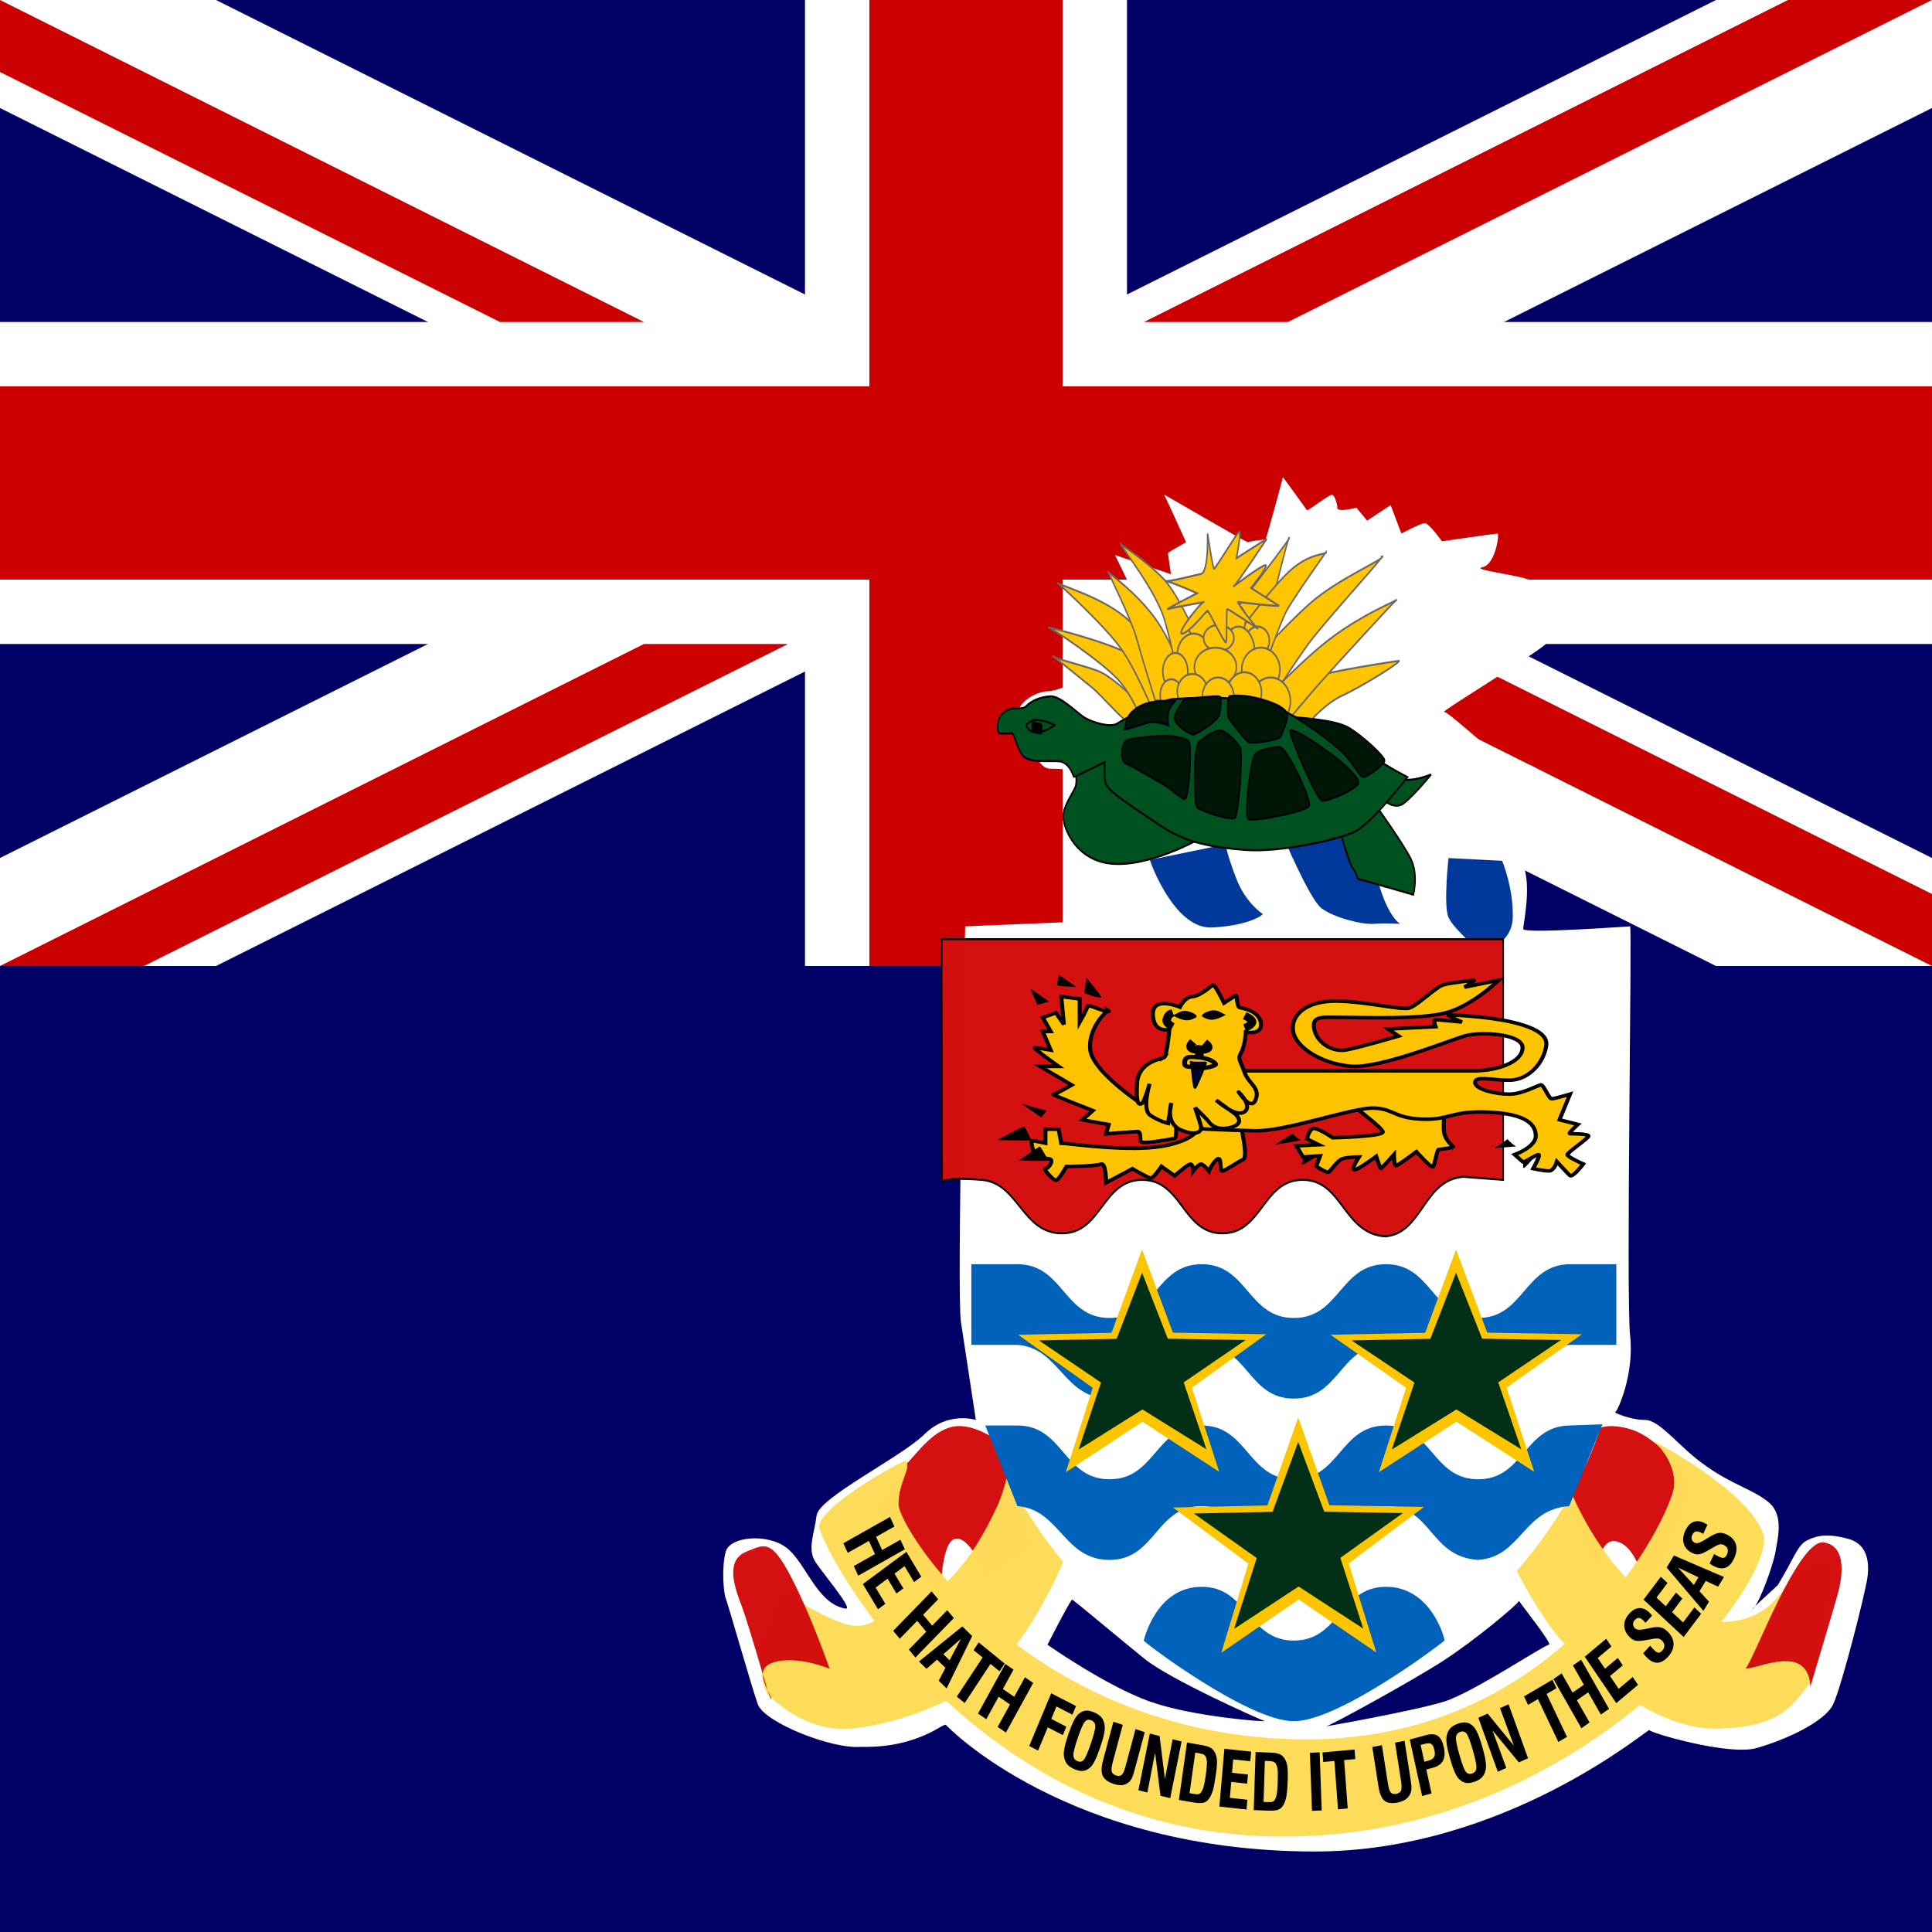 <svg xmlns="http://www.w3.org/2000/svg" height="512" width="512" version="1"><rect width="100%" height="100%" fill="#808080" stroke="none"/><defs><clipPath id="a"><path fill-opacity=".67" d="M0 0h512v512H0z"/></clipPath></defs><g clip-path="url(#a)"><path fill="#006" d="M0 0h1024v512H0z"/><path fill-rule="evenodd" fill="#006" d="M0 0h512v256H0z"/><g stroke-width="1pt"><path fill="#fff" d="M0 0v28.622L454.757 256h57.24v-28.62L57.242 0H0zm511.998 0v28.62L57.24 256H0v-28.622L454.757 0h57.24z"/><path fill="#fff" d="M213.333 0v256h85.333V0h-85.333zM0 85.333v85.333h511.998V85.333H0z"/><path fill="#c00" d="M0 102.4v51.2h511.998v-51.2H0zM230.4 0v256h51.2V0h-51.2zM0 256l170.666-85.334h38.16L38.162 256H0zM0 0l170.666 85.333h-38.16L0 19.08V0zm303.17 85.333L473.838 0h38.16L341.333 85.333h-38.16zM512 256l-170.666-85.334h38.16L512 236.92V256z"/></g><path d="M307.91 185.907c-1.133.684-3.4 2.74-5.666 2.054-2.266-.683-7.366-9.587-13.032-8.217-5.666 1.37-9.066 3.424-11.332 3.424s-8.5 2.055-8.5 7.533c0 5.48.568 9.59 1.7 9.59 1.134 0 2.834-3.426 2.834-3.426s.566 6.85 4.533 6.85 12.465.684 13.032 2.738c.565 2.055-3.967 6.85-2.834 10.958 1.133 4.11 6.232 10.958 6.232 10.958s-7.365 5.48-7.365 8.903 1.133 6.85 1.133 6.85l-32.863 1.37s-2.267 97.25-1.134 104.784c1.133 7.53 3.965 26.023 3.965 26.023s-7.365-2.395-13.598 3.77c-6.233 6.163-28.046 16.775-28.613 21.57-.567 4.793-2.55 8.903-.283 12.327 2.267 3.424 10.242 12.728 7.933 12.33-7.607-1.313-10.437-12.12-15.58-16.095-5.055-3.903-15.015-3.083-16.15 1.024-1.132 4.11-.565 10.958 0 12.328.568 1.37 6.8 23.286 8.5 28.08s19.548 11.983 27.48 11.3c15.015.34 21.814-6.506 22.38-5.82.567.684 32.303 33.41 97.455 33.557 50.718.112 88.956-32.874 88.956-32.187 0 .683 20.965 6.847 28.33 4.794 7.366-2.058 18.132-6.85 20.398-11.645 2.267-4.794 8.5-29.45 9.066-33.556.567-4.11 0-8.905-5.1-10.275s-7.932-1.027-10.765.343-3.683 5.14-7.932 11.986c-2.265 2.056-8.215 7.533-6.515 6.163s5.382-11.64 5.95-15.07c.566-3.422 2.265-9.586-1.7-13.01-3.967-3.423-10.042-4.823-17-9.93-6.605-4.526-11.896-11.985-15.864-11.985-3.965 0-8.498-2.053-7.93-2.053.566 0 5.108-9.95 3.974-20.22-1.133-10.276.558-108.534-.01-108.534-.565 0-28.33 2.056-28.33.686s2.267-10.958 0-17.12c-2.265-6.165-11.898-10.274-9.065-11.643 2.832-1.37 15.298-4.795 14.73-10.274-.566-5.48-8.498-4.794-11.898-6.85-3.4-2.054-13.598-11.64-14.73-11.64-1.135 0 29.46-18.492 27.196-18.492-2.267 0-14.166-3.424-18.132-1.37 0-3.424 16.432-13.697 13.6-15.067-2.834-1.37-15.866-2.74-12.467-3.423 3.4-.685 4.532-8.904 3.966-8.904-.567 0-14.732 2.055-14.732 2.055s-3.4-4.794-4.533-4.794c-1.132 0-6.23 2.74-6.23 2.74l-2.834-7.534-6.233 4.11-2.833-3.425s-5.1 1.37-5.1 0c.215-.05-.586-3.44-1.387-3.44-.802 0-6.41 4.36-6.61 4.117-.2-.242-6.41-8.96-6.41-8.717 0 .243-4.41 16.465-4.61 16.465-.2 0-4.406.485-4.606.727-.2.242-22.437-12.833-22.236-12.59.202.242 5.81 12.59 5.81 12.59s-4.807 2.664-4.807 2.906.8 5.568.8 5.568l-14.825-5.084s5.61 11.38 5.21 11.38c-.402 0-11.02.484-10.82.484.202 0 5.01 9.443 5.01 9.443l-1.803 5.57s15.956 11.26 14.823 11.945zm94.622 238.33c1.416 2.053 9.065 11.64 7.932 11.64-1.133 0-20.114 12.67-27.763 15.07-7.65 2.395-32.58 6.847-31.163 6.505 1.417-.34 22.388-11.824 30.887-17.3 8.5-5.477 20.107-15.23 20.107-15.914zm-118.424-.346c-1.133 1.372-6.516 11.987-6.516 11.987s15.58 10.958 27.197 15.07c11.614 4.106 31.445 5.476 30.312 5.134-1.133-.34-24.93-10.957-31.73-16.434-6.8-5.48-18.98-15.755-19.264-15.755z" fill-rule="evenodd" fill="#fff"/><g fill-rule="evenodd" stroke="#6d6666" fill="#fec500"><path d="M394.65-212.97s28.777 17.265 35.354 21.376 27.954 22.2 29.598 21.377c1.645-.822 13.155-9.866 13.155-9.866s-23.843-18.91-38.642-23.02-39.465-8.223-39.465-9.867z" stroke-width="1.25" transform="matrix(.3 0 0 .4 160.6 259)"/><path d="M390.54-231.88c2.467 0 47.687 23.022 61.664 34.532s19.732 26.31 21.377 26.31c1.645 0 23.022-3.29 22.2-3.29-.823 0-9.867-29.597-30.42-38.64-20.556-9.045-73.997-18.912-74.82-18.912z" stroke-width="1.25" transform="matrix(.3 0 0 .4 160.6 259)"/><path d="M603.48-296.01c-.822 0-9.044 24.666-11.51 32.065-2.467 7.4-6.578 23.02-6.578 23.02s-36.176 3.29-34.532-.82c1.645-4.112 55.086-54.265 52.62-54.265z" transform="matrix(.3 0 0 .4 160.6 260.9)" stroke-width="1.25"/><path d="M398.76-261.48s42.754 28.776 57.553 45.22c14.8 16.443 29.598 45.22 30.42 45.22.823 0 40.287-8.222 40.287-7.4s-46.042-46.042-68.24-60.02-59.198-21.376-60.02-23.02z" stroke-width="1.25" transform="matrix(.3 0 0 .4 160.6 259)"/><path d="M443.16-273.81s21.377 32.887 25.487 44.398c4.11 11.51 16.444 41.11 16.444 41.11h33.71s-16.443-37-34.53-55.087-40.288-28.775-41.11-30.42z" transform="matrix(.3 0 0 .4 160.6 260.9)" stroke-width="1.25"/><path d="M454.66-291.9c.823 2.467 31.243 31.243 38.643 50.153 7.4 18.91 13.155 42.754 13.155 42.754l29.598-7.4s-26.31-48.51-42.753-61.664c-16.444-13.154-36.998-22.198-38.643-23.843z" transform="matrix(.3 0 0 .4 160.6 260.9)" stroke-width="1.25"/><path d="M700.5-209.68s-61.663 6.578-83.862 12.333-34.532 27.132-34.532 27.132 28.777 10.688 30.42 9.044 18.91-18.91 37.82-25.49c18.91-6.576 51.798-22.198 50.154-23.02z" stroke-width="1.25" transform="matrix(.3 0 0 .4 160.6 259)"/><path d="M698.03-249.97c-1.645.823-50.975 41.11-66.597 54.264-15.62 13.155-30.42 27.132-32.065 27.954-1.644.823-32.065-4.11-30.42-5.755 1.644-1.644 45.22-36.998 73.996-52.62 28.776-15.62 52.62-22.198 55.086-23.843z" stroke-width="1.25" transform="matrix(.3 0 0 .4 160.6 259)"/><path d="M685.7-278.75c-4.933 5.755-53.442 45.22-66.597 59.197s-34.53 38.643-34.53 38.643-25.49-11.51-23.844-16.444c1.643-4.933 36.174-33.71 60.84-50.153 24.665-16.444 66.596-29.6 64.13-31.243z" stroke-width="1.25" transform="matrix(.3 0 0 .4 160.6 259)"/><path d="M636.37-282.04c-.822.823-29.598 31.243-35.354 39.465-5.755 8.222-23.02 44.398-23.02 44.398s-25.488-22.2-25.488-23.02 32.065-34.533 50.975-47.688 33.71-10.688 32.887-13.155z" stroke-width="1.25" transform="matrix(.3 0 0 .4 160.6 259)"/><path d="M565.09-241.77c0 5.78-4.685 10.465-10.465 10.465s-10.465-4.685-10.465-10.465 4.685-10.465 10.465-10.465 10.465 4.685 10.465 10.465zM586.02-227.81c0 5.137-4.685 9.302-10.465 9.302s-10.465-4.165-10.465-9.302 4.685-9.302 10.465-9.302 10.465 4.165 10.465 9.302zM539.51-238.28c0 5.137-5.726 9.302-12.79 9.302-7.064 0-12.79-4.165-12.79-9.302s5.726-9.302 12.79-9.302c7.064 0 12.79 4.165 12.79 9.302z" transform="matrix(.3 0 0 .4 160.6 260.9)" stroke-width="1pt"/><path d="M573.23-219.09c0 9.954-6.507 18.022-14.534 18.022-8.027 0-14.534-8.07-14.534-18.022 0-9.954 6.507-18.022 14.534-18.022 8.027 0 14.534 8.07 14.534 18.022zM533.7-218.51c0 7.706-6.507 13.953-14.534 13.953-8.027 0-14.534-6.247-14.534-13.953 0-7.706 6.507-13.953 14.534-13.953 8.027 0 14.534 6.247 14.534 13.953z" transform="matrix(.3 0 0 .4 160.6 260.9)" stroke-width="1pt"/><path d="M513.93-207.46c0 6.743-4.946 12.21-11.046 12.21s-11.046-5.467-11.046-12.21c0-6.743 4.945-12.21 11.046-12.21 6.1 0 11.046 5.467 11.046 12.21zM595.32-208.63c0 8.027-7.548 14.534-16.86 14.534-9.31 0-16.86-6.507-16.86-14.534 0-8.027 7.548-14.534 16.86-14.534 9.31 0 16.86 6.507 16.86 14.534zM554.63-229.56c0 4.816-5.987 8.72-13.372 8.72s-13.372-3.904-13.372-8.72 5.987-8.72 13.372-8.72 13.372 3.904 13.372 8.72z" transform="matrix(.3 0 0 .4 160.6 260.9)" stroke-width="1pt"/><path d="M556.95-210.37c0 7.064-8.33 12.79-18.604 12.79s-18.604-5.726-18.604-12.79c0-7.064 8.33-12.79 18.604-12.79s18.604 5.726 18.604 12.79zM604.62-187.7c0 8.67-7.81 15.697-17.44 15.697s-17.442-7.028-17.442-15.697 7.81-15.697 17.44-15.697c9.633 0 17.442 7.028 17.442 15.697zM509.28-191.77c0 5.78-4.425 10.465-9.883 10.465s-9.884-4.685-9.884-10.465 4.425-10.465 9.884-10.465 9.883 4.685 9.883 10.465z" transform="matrix(.3 0 0 .4 160.6 260.9)" stroke-width="1pt"/><path d="M579.04-193.51c0 7.385-6.768 13.372-15.116 13.372-8.348 0-15.116-5.987-15.116-13.372s6.768-13.372 15.116-13.372c8.348 0 15.116 5.987 15.116 13.372zM531.37-194.09c0 6.422-5.987 11.627-13.37 11.627-7.386 0-13.372-5.206-13.372-11.627 0-6.422 5.987-11.627 13.37-11.627 7.386 0 13.372 5.206 13.372 11.627z" transform="matrix(.3 0 0 .4 160.6 260.9)" stroke-width="1pt"/><path d="M554.63-190.61c0 7.064-6.247 12.79-13.953 12.79-7.706 0-13.953-5.726-13.953-12.79 0-7.064 6.247-12.79 13.953-12.79 7.706 0 13.953 5.726 13.953 12.79zM494.16-267.35c3.488 0 27.906 8.14 27.906 8.14s-30.232 11.627-25.58 10.464 33.72-4.65 31.393-4.65c-2.326 0-25.58 22.09-18.605 20.928 6.977-1.162 20.93-15.115 22.092-15.115 1.163 0 15.116 22.092 16.28 20.93 1.16-1.164 0-22.093 1.16-22.093 1.164 0 29.07 13.953 26.744 12.79-2.324-1.163-18.602-17.44-17.44-17.44 1.163 0 38.37 3.487 36.045 2.324-2.325-1.162-24.417-11.627-24.417-11.627s16.278-15.114 12.79-15.114-30.23 15.115-27.906 13.952c2.326-1.162 29.07-31.393 29.07-31.393l-26.744 12.79s4.65-18.604 2.325-17.442c-2.325 1.163-20.93 24.418-22.092 24.418s-5.813-23.254-5.813-23.254 1.163 25.58-5.813 26.743c-6.977 1.162-31.394 5.813-31.394 4.65z" transform="matrix(.3 0 0 .4 160.6 260.9)" stroke-width="1pt"/></g><g fill-rule="evenodd"><path d="M304.743 227.877c.2.97 6.61 18.402 16.426 17.918s13.822-3.39 13.42-3.632c-.4-.242-4.606-3.148-7.01-9.443-2.404-6.296-2.805-8.96-2.805-8.96l-20.032 4.117zM339.8 221.098s7.21 17.19 10.416 19.612c3.206 2.42 10.618 4.358 13.823 4.116 3.204-.242 7.01 0 7.01 0s-3.205-1.695-5.81-11.138-3.405-12.59-3.405-12.59H339.8zM383.87 227.393s-1.402 12.59 0 15.738c1.403 3.15 8.414 8.96 8.414 8.96s8.414-1.21 8.614-8.96c.2-7.747-2.805-15.01-2.805-15.01l-14.223-.727z" fill="#00389b"/><path d="M288.94 21.015s1.163 4.65 0 8.14-11.046 12.79-11.046 20.347c0 7.558 11.627 30.812 47.09 31.394 35.464.58 80.23-19.185 79.648-19.767-.58-.582-84.88-56.975-86.04-56.394-1.16.582-29.65 17.44-29.65 16.28zM523.23 61.13s7.557 20.347 10.464 22.673c2.907 2.325 4.07 6.976 4.65 6.976s48.836 10.463 48.836 10.463 4.65-13.37-2.325-23.836c-6.977-10.465-33.138-37.79-33.138-37.79l-28.49 21.512zM556.37 36.13c1.162 0 12.79 9.883 22.092 4.65 9.3-5.23 24.417-19.184 24.417-19.184s-12.79 4.07-22.093 3.488c-9.302-.58-23.836 11.627-24.417 11.046z" stroke="#000" stroke-width="1pt" fill="#005120" transform="matrix(.3 0 0 .4 198.4 196.6)"/><path d="M287.2 23.34s-3.488-9.883-12.79-10.465c-9.302-.58-26.162 1.163-31.975-3.488-5.814-4.65-7.558-15.697-10.465-15.116-2.907.582-10.465 0-11.046 0s-3.488-9.3 4.65-13.952c8.14-4.65 15.117-.582 19.767-4.07 4.652-3.488 11.63-5.814 20.93-6.395 9.303-.58 24.418 11.628 31.395 14.534 6.976 2.907 22.092 6.395 27.905 3.488 5.814-2.907 38.37-15.697 49.998-16.278 11.627-.58 36.045-1.162 45.347-.58 9.302.58 45.928 5.23 56.974 10.464 11.045 5.233 69.763 25.58 77.902 30.232 8.14 4.65 26.162 11.627 26.162 11.627s-31.976 31.393-47.672 36.625c-15.697 5.232-65.695 13.372-95.345 11.627-29.65-1.744-52.904-4.65-75.578-16.278-22.68-11.626-47.1-22.672-48.26-28.486-1.16-5.813-.58-13.37-.58-13.37l-27.325 9.882z" stroke="#000" stroke-width="1pt" fill="#005120" transform="matrix(.3 0 0 .4 198.4 196.6)"/><path d="M251.15-14.45c-1.163.582-6.976 2.908-5.814 4.07 1.163 1.163 3.49 4.652 10.465 4.07 6.978-.58 14.535-4.65 14.535-4.65s-8.72-4.07-19.185-3.49z" stroke="#000" stroke-width="1pt" fill="#005120" transform="matrix(.3 0 0 .4 198.4 196.6)"/><path d="M250.57-13.286v6.395s8.14 2.324 8.14.58c0-1.744.58-5.813-1.164-5.813s-6.395-.582-6.976-1.163z" stroke="#000" stroke-width="1pt" transform="matrix(.3 0 0 .4 198.4 196.6)"/><path d="M331.95-8.453c2.056-3.7 0-8.632 11.922-14.388 11.92-5.756 32.68-4.112 32.68-4.112s-5.96 4.522-6.165 9.25c-.205 4.727.41 6.783.41 6.783s-11.304-3.7-19.937-1.438c-8.633 2.26-18.704 4.522-18.91 3.905zM385.4-28.596c-1.233.617-10.277 10.688-9.25 13.772 1.028 3.083 13.155 10.483 17.06 9.866 3.906-.616 21.788-9.25 22.816-13.566 1.028-4.316 1.85-10.072.41-11.305-1.438-1.232-30.83 1.646-31.036 1.234zM424.66-30.24c-2.26 2.26-1.44 13.155-.617 14.388.822 1.233 15.005 15.416 18.088 16.238 3.084.822 25.9-1.44 27.75-3.905s7.4-12.948 5.755-15.415c-1.645-2.467-6.578-5.756-21.788-9.044s-24.254-2.877-29.187-2.26zM482.82-16.47c3.7 1.85 25.282 12.334 38.026 20.76 12.743 8.428 17.882 18.09 21.582 18.91 3.7.823 18.704-8.22 19.32-10.687.618-2.467-18.292-15.62-31.036-21.582-12.744-5.96-47.892-6.782-47.892-7.4zM478.3-7.63c-1.85 1.644 23.02 45.014 27.748 46.453 4.728 1.438 33.093-8.428 32.682-11.716-.41-3.288-7.81-9.866-25.28-19.526C495.98-2.08 481.8-8.45 478.3-7.63zM447.47 8.196c-3.905 2.26-10.07 41.11-6.166 42.96 3.905 1.85 52.003-4.728 53.853-9.044 1.85-4.317-19.733-38.643-26.105-38.643-6.37 0-17.882 1.644-21.582 4.727zM397.73-.025c-5.14 4.727-4.11 40.903-1.85 43.164 2.26 2.26 30.83 9.66 33.914 6.987 3.084-2.672 7.195-43.37 4.317-46.453-2.877-3.083-10.893-10.483-17.06-11.1-6.166-.615-16.443 5.962-19.32 7.4zM333.19-.642c-4.728 3.7-4.933 13.36.205 15.005 5.14 1.644 17.882 7.194 29.804 12.333 11.92 5.14 18.704 11.305 22.198 11.1 3.494-.207 6.783-36.382 3.083-38.438-3.7-2.055-14.593-3.7-24.87-3.29-10.277.412-25.282 1.44-30.42 3.29z" stroke="#000007" stroke-width="1pt" fill="#001707" transform="matrix(.3 0 0 .4 198.4 196.6)"/></g><path d="M240.17 388c2.906-2.83 7.426-9.745 13.56-10.06 6.134-.314 12.59 5.345 12.59 5.345s6.458 26.406 6.136 26.406c-.323 0-10.654 7.545-10.977 7.545-.324 0-4.52-10.373-8.395-9.43-3.875.942-3.552 15.088-4.197 14.146-.646-.943-17.11-20.433-16.465-21.06.645-.63 8.07-11.946 7.748-12.89zM410.646 384.54c1.937-.313 10.654-6.915 16.788-6.6 6.135.313 9.686 3.142 12.914 5.972 3.228 2.83 7.103 10.058 7.103 10.058s-7.747 21.376-8.393 21.376-3.875 1.888-4.52.315-2.582-6.6-6.457-7.23c-3.874-.628-4.843 6.916-4.843 6.916l-12.59-30.806z" fill-opacity=".996" fill-rule="evenodd" fill="#d40f0f"/><path d="M414.84 391.15c0 1.886 11.947 31.436 31.318 37.092 19.37 5.66 25.505-5.343 27.764-9.115 2.26-3.773 10.332-3.458 10.332-3.458s-1.937 27.663-5.166 31.12c-3.228 3.458-5.812 11.003-23.89 11.316-18.08.315-34.545-16.974-40.033-22.005-5.49-5.03-12.593-18.23-15.498-24.204-2.905-5.972 15.497-20.117 15.174-20.747zM204.335 449.924c.323 0 8.717 9.117 20.985 8.173 12.27-.942 33.254-8.173 42.94-20.747 9.685-12.574 14.528-26.092 14.528-26.092s-14.206-25.147-14.53-25.147c-.322 0-1.613 8.174-4.196 13.518-2.583 5.343-9.685 20.432-21.63 25.148-11.947 4.716-11.947 6.6-16.79 5.973-4.84-.63-17.432-8.174-17.432-8.49 0-.313-6.134 14.776-6.134 14.776s-1.292 9.745 2.26 12.888z" fill-rule="evenodd" fill-opacity=".996" fill="#fddc59"/><path d="M239.952 387.126c-.913 0-23.742 12.448-22.83 17.783.914 5.334 39.267 80.91 121.448 81.797 82.183.89 132.41-68.462 128.756-80.02-3.652-11.558-29.22-24.896-29.22-24.896s6.39 5.336 5.48 12.45c-.915 7.112-29.223 68.462-100.45 66.685-71.225-1.78-105.013-56.014-105.013-62.24 0-6.222 3.653-9.78 1.827-11.558z" fill-rule="evenodd" fill-opacity=".996" fill="#fddc59"/><path d="M462.617 442.074c1.94-1.572 13.884-34.265 20.664-33.32 6.78.942 4.52 10.686 3.876 13.202-.646 2.514-7.427 25.148-7.427 25.148s.323-5.344-4.198-6.6c-4.52-1.258-11.946 2.2-12.914 1.57zM204.335 450.257c0-1.777-5.48-8 .913-9.78 6.392-1.777 14.61 1.78 14.61 1.78s-4.565-13.34-10.044-24.008c-5.478-10.67-7.305-8.89-11.87-7.114-4.566 1.78-4.456 6.484-1.716 13.597 2.74 7.113 8.108 27.303 8.108 25.524z" fill-opacity=".996" fill-rule="evenodd" fill="#d40f0f"/><path fill-rule="evenodd" fill="#fdc400" d="M279.677 389.286l7.927-26.85-22.015-16.88 27.572-.635 8.993-26.496 9.116 26.452 27.575.51-21.94 16.982 8.045 26.81-22.672-15.956"/><path d="M428.346 249.536v103.302c.203 50.488-51.28 94.698-85.464 103.303-34.188-8.604-85.667-52.814-85.464-103.298V249.54h170.928z" fill-rule="evenodd" fill="#fff"/><path d="M177.16 325.98l.42 160.73s2.387-3.288 35.013-1.284c32.627 2.004 35.433 35.433 70.867 35.433 35.433 0 35.433-35.434 70.866-35.434s35.433 35.433 70.866 35.433 35.433-35.434 70.866-35.434 35.433 35.433 72.87 37.46c33.43-2.027 33.43-37.46 69.062-39.464l35.233 2.004v-159.45h-496.06z" fill-rule="evenodd" fill-opacity=".996" transform="matrix(.3 0 0 .4 196.4 118.5)" stroke="#000" stroke-width="1pt" fill="#d40f0f"/><path d="M257.415 335.03V356.4h12.21c11.24.806 12.208 14.25 24.417 14.25 12.21 0 12.21-14.25 24.42-14.25s12.208 14.25 24.417 14.25 12.21-14.25 24.418-14.25 11.52 13.434 24.418 14.25c11.52-.816 12.14-13.444 24.42-14.25h12.208V335.03h-12.21c-12.208 0-12.208 14.248-24.418 14.248-12.21 0-12.21-14.25-24.418-14.25s-12.21 14.25-24.42 14.25c-12.208 0-12.208-14.25-24.417-14.25s-12.208 14.25-24.418 14.25-12.21-14.25-24.418-14.25h-12.21zM261.098 377.77l8.527 21.375c11.242.805 12.21 14.248 24.418 14.248 12.21 0 12.21-14.248 24.42-14.248s12.208 14.248 24.417 14.248 12.21-14.248 24.42-14.248 11.517 13.433 24.417 14.248c11.52-.815 11.857-13.443 24.135-14.248l8.81-21.704-8.526.33c-12.21 0-12.21 14.25-24.42 14.25-12.208 0-12.208-14.25-24.417-14.25s-12.21 14.25-24.42 14.25-12.21-14.25-24.418-14.25-12.21 14.25-24.42 14.25-12.208-14.25-24.417-14.25h-8.527zM342.882 456.138c12.21 0 40.184-21.373 39.898-21.373.284 0-3.27-14.248-15.48-14.248s-12.21 14.248-24.42 14.248c-12.208 0-12.208-14.248-24.417-14.248s-15.326 14.248-15.353 14.248c-.567 0 27.562 21.373 39.77 21.373z" fill-rule="evenodd" fill-opacity=".996" fill="#0062bb"/><path d="M90.85 117.57c.82 0 8.22 1.233 13.564.822 5.344-.41 7.4-2.467 7.4-2.878v-1.233h6.988s1.233 5.756.41 6.167-2.877 2.056-3.288 2.056 0-2.878-.822-2.056-1.233 2.056-1.233 2.056-.823-1.234-1.234-1.234-1.233 1.233-1.233 1.233 0-1.234-.412-1.234c-.41 0-2.465 2.055-2.465 2.055l-2.055-1.645s-1.234 2.056-1.645 2.056-2.877-1.644-2.877-1.644l-4.11 2.466s0-3.7-.823-3.29c-.822.412-5.344.412-5.344.412s-1.233 2.467-1.644 2.467-2.055-2.055-1.644-2.055 1.233-1.234.822-1.645c-.41-.41-2.466 0-2.466-.41s-.822-2.88-.41-2.88 2.054.413 2.054.413v-2.467h2.055l.412 2.467z" fill-rule="evenodd" fill-opacity=".996" transform="matrix(1.7 0 0 1.5 126.8 126.6)" stroke="#000" stroke-width=".625" fill="#fdc400"/><path d="M98.248 94.136c-.41 0-3.29 3.29-2.878 6.988.41 3.7 7.4 9.044 7.4 9.044s3.7-1.644 4.933 0 1.233 6.577.822 6.577-5.344 1.234-5.344.41c0-.82 0-1.643-.41-1.643s-4.933.41-4.933.41l.41-1.643-4.11-.823 1.645-1.645s-6.578-2.877-6.167-2.877 2.878-1.644 2.878-1.644l-4.933-3.288h2.878s-4.11-3.29-3.7-3.29c.41 0 2.466.412 2.466.412l-1.233-3.288h1.234L87.97 95.37l2.056-.823 1.234 2.055-.41-4.933 2.876.41v4.11s1.233-2.465 1.233-2.876c0-.41 3.7 1.644 3.288.822z" fill-rule="evenodd" fill-opacity=".996" transform="matrix(1.7 0 0 1.5 126.8 126.6)" stroke="#000" stroke-width=".625" fill="#fdc400"/><path d="M399.533 301.86c-.865.753-3.462 2.41-3.462 2.41s5.887-.452 5.713-.452-2.076-1.507-2.25-1.958zM404.552 304.717c-.345.45-1.384 5.12-.692 4.817.692-.3 3.46-3.763 3.46-3.763l-2.768-1.053zM412.5 305.318c.865.753 4.846 4.215 4.327 3.462-.52-.752-1.04-3.915-1.384-4.064-.347-.15-2.597.902-2.942.602zM342.763 300.35c-.518.152-4.845 3.013-4.845 3.013s7.27-1.205 6.922-1.205c-.345 0-2.25-1.354-2.077-1.807zM347.26 303.97c-.692.602-2.942 4.817-2.077 4.668.866-.15 4.674-2.862 4.674-2.862l-2.597-1.806zM344.48 298.095c-.518-.15-4.153-1.657-3.98-1.657s4.847-1.054 4.847-1.054l-.866 2.71zM275.953 296.146l-5.192-3.614 6.578 1.806-1.385 1.808zM271.453 298.55c-.692 0-7.27 3.612-7.096 3.612s9.173.15 9 0c-.173-.15-1.558-3.31-1.904-3.613zM275.606 303.823c-.692.302-5.884 3.764-5.538 3.764.346 0 7.788.15 7.788 0s-2.077-3.613-2.25-3.764zM274.914 266.325s-1.904-4.216-1.73-4.216c.172 0 4.845 3.312 4.845 3.312l-3.116.903zM280.106 261.055c0-.15.52-2.71.52-2.71s4.672 3.162 4.5 3.162c-.174 0-4.674 0-5.02-.452zM287.376 263.012c0-.15.52-3.915.52-3.915s4.326 5.12 3.98 5.27c-.346.15-4.154-.752-4.5-1.355z" fill-opacity=".996" fill-rule="evenodd"/><path d="M137.26 110.86c0 .206 4.316 3.7 4.42 4.522.1.822-7.812 1.028-7.812 1.028s-2.26-1.747-2.98-1.645c-.72.103-1.028 1.85-1.028 1.85l1.85 1.028-3.494.205 1.028 1.953 2.672-.205-.617 1.85s1.643 1.234 1.952 1.028c.308-.205 1.336-2.055 2.158-2.364.822-.31 2.57-.31 2.57-.31s-1.337 2.262-.72 2.262c.616 0 3.39-2.364 3.39-2.364s.618 2.158.72 2.158c.103 0 2.056-2.466 2.056-2.466s0 1.953.308 1.953 3.186-2.467 3.186-2.467 2.26 2.878 2.57 2.672c.308-.205.616-3.083.924-3.083s2.26-.308 2.26-.41-1.232-1.132-1.438-2.57c-.205-1.44.206-4.83.103-4.83s-13.875.513-14.08.205z" fill-rule="evenodd" fill-opacity=".996" transform="matrix(1.7 0 0 1.5 125.6 126.9)" stroke="#000" stroke-width=".625" fill="#fdc400"/><path d="M115.37 104.6h40.286c4.11 0 7.81-1.644 7.81-4.11 0-2.467-6.577-2.878-9.043-2.056-2.467.822-13.155 5.755-17.677 5.344s-8.632-3.29-9.043-6.166c-.412-2.878 2.055-5.344 6.577-5.344s10.277 1.644 11.51 1.233 4.11-3.7 5.344-4.11c1.233-.41 4.933-.822 4.933-.822l-1.644 1.233 5.344-1.232s-4.11 4.522-8.222 5.755c-4.11 1.234-12.743.822-16.032.822s-4.933-.41-4.522 2.056c.412 2.467 2.88 4.112 4.934 3.7 2.056-.41 8.222-2.466 8.222-2.466L142.5 97.2l7.4-.41s-.41-1.233 0-1.233 4.112.41 4.112.41-2.467-1.233-2.056-1.233 2.056 0 5.344.412c3.29.41 10.277 1.644 9.866 4.932-.41 3.29-2.877 6.166-5.755 6.166s-5.343-.822-5.343.412c0 1.233 3.29 2.055 5.344 2.055s4.523-1.643 4.934-1.643 1.233 2.466 1.644 2.466 2.878-.822 2.878-.822l-1.644 4.523 2.877.822s-1.645 1.644-1.234 1.644 2.877 0 2.877.41-3.288 2.878-3.288 3.29 2.466 1.643 2.466 1.643-1.643 2.467-2.054 2.056-2.056-2.468-2.056-2.468-.41 1.645-1.233 1.645-2.466-.41-2.466-.41 1.234-2.468.823-2.468-2.467 1.643-2.467 1.232l-1.232-1.236s3.288-1.336 3.288-3.29c0-1.95-1.336-3.904-7.296-4.212-5.96-.31-6.064 1.438-10.483 1.233-4.42-.206-4.42-1.953-7.708-1.953-3.288 0-13.463 4.11-18.19 4.008-4.727-.102-10.688-.41-10.483-.616.206-.206 3.906-9.66 4.008-9.966z" fill-rule="evenodd" fill-opacity=".996" transform="matrix(1.7 0 0 1.5 125.6 126.9)" stroke="#000" stroke-width=".625" fill="#fdc400"/><path d="M106.88 102.46c-.41.206-4.008.72-4.214 4.522-.205 3.803.31 3.803.72 3.597.41-.206 1.233-3.495 1.233-3.495s-1.234 4.522.102 5.55c1.336 1.027 2.775 1.438 2.775 1.438l.513-3.597s-1.027 3.495 1.44 4.728c2.466 1.233 3.39.308 3.185-.617-.205-.925-.925-3.288-.925-3.288s1.953 2.157 2.056 2.362c.102.206 1.027 1.85 3.494 1.13 2.466-.72.72-2.363.72-2.363l-2.98-2.46s3.082 3.184 4.418 2.054-1.028-3.597-.925-3.494 1.953 3.494 2.672 1.336-1.13-2.775-1.747-4.83c-.617-2.056-1.13-2.26-.514-3.495.617-1.232.72-3.596.72-3.596s2.57.617 2.363-1.54c-.205-2.16-2.775-2.673-3.288-2.776-.515-.103-.413-2.26-.618-2.158-.206.103-1.85 1.336-1.85 1.336s-1.44-3.392-1.747-3.186-1.953 1.953-3.186 2.055c-1.234.103-1.954 1.85-1.954 1.85s-4.316-2.055-4.213 1.336c.103 3.393 2.57 2.57 2.57 2.673s-.412 4.728-.823 4.933z" fill-rule="evenodd" fill-opacity=".996" transform="matrix(1.7 0 0 1.5 126.8 126.6)" stroke="#000" stroke-width=".625" fill="#fdc400"/><path d="M310.765 269.092c.832-.255 2.057-1.318 3.476-1.19s3.695 1.218 2.57 1.813c-1.128.595-1.96.85-3.233.55-1.272-.3-2.25-.938-2.812-1.173zM324.882 268.94c-.833-.254-2.058-1.317-3.477-1.188s-3.694 1.217-2.568 1.812c1.128.595 1.96.85 3.232.55 1.27-.3 2.25-.938 2.812-1.173z" fill-opacity=".996" fill-rule="evenodd"/><path d="M110.99 103.17c.103.514.41 4.83.616 4.522.206-.308 1.748-4.42 1.645-4.42s-2.157.104-2.26-.102z" fill-rule="evenodd" fill-opacity=".996" transform="matrix(1.7 0 0 1.5 127 126.7)" stroke="#000" stroke-width=".375" fill="#000039"/><path d="M109.96 103.17c.05-1.215.822-1.13 2.467-.925 1.644.206 2.466 1.028 2.363 1.234-.102.204-1.438.718-2.57.615-1.335-.41-2.297.09-2.26-.925z" transform="matrix(1.7 0 0 1.5 127 126.9)" stroke="#000" stroke-width=".75" fill="none"/><path d="M112.43 100.08l-.206 1.953M119.32 94.844s1.336.617 1.13 1.233c-.205.617-1.13.925-1.13.925M108.12 94.33c-.308.103-.72.308-.925 1.13-.205.823.925 1.337.925 1.337" transform="matrix(1.7 0 0 1.5 127 126.9)" stroke="#000" stroke-width="1pt" fill="none"/><path d="M111.19 136.13s-1.454 1.454 1.017 1.454.727-1.308.727-1.308" transform="matrix(1.7 0 0 1.5 127.2 71.9)" stroke="#000" stroke-width="1pt" fill="none"/><path fill-rule="evenodd" fill="#fdc400" d="M323.643 438.01l7.193-23.638-19.977-14.86 25.02-.56 8.16-23.327 8.273 23.288 25.02.45-19.91 14.95 7.302 23.603-20.573-14.047"/><path fill-rule="evenodd" fill-opacity=".996" fill="#003017" d="M327.05 431.675l5.993-18.778-16.647-11.804 20.85-.445 6.8-18.53 6.894 18.5 20.85.356-16.59 11.876 6.083 18.75-17.143-11.16"/><path fill-rule="evenodd" fill="#fdc400" d="M282.467 390.136l7.116-22.354-19.763-14.052 24.752-.53 8.072-22.06 8.183 22.023 24.752.425-19.697 14.138 7.223 22.32-20.35-13.284"/><path fill-rule="evenodd" fill-opacity=".996" fill="#003017" d="M285.847 384.142l5.93-17.758-16.47-11.163 20.627-.42 6.727-17.523 6.82 17.494 20.626.34-16.412 11.23 6.02 17.73-16.96-10.552"/><path fill-rule="evenodd" fill="#fdc400" d="M365.42 390.136l7.207-22.354-20.016-14.052 25.07-.53 8.177-22.06 8.29 22.023 25.07.425-19.95 14.138 7.316 22.32-20.614-13.284"/><path fill-rule="evenodd" fill-opacity=".996" fill="#003017" d="M368.84 384.142l6.006-17.758-16.68-11.163 20.89-.42 6.815-17.523 6.908 17.494 20.892.34-16.624 11.23 6.096 17.73-17.177-10.552"/><path fill="none" d="M223.666 402.987c9.01 38.77 47.03 67.544 98.24 74.348 65.775 8.74 128.525-24.586 140.064-74.388"/><path d="M223.505 408.985l12.353-6.98 1.163 2.54-4.844 2.738 1.603 3.503 4.844-2.737 1.162 2.54-12.353 6.978-1.162-2.54 5.6-3.163-1.604-3.503-5.598 3.163-1.163-2.54m5.17 10.808l11.534-8.537 3.946 6.582-1.917 1.42-2.526-4.21-2.666 1.972 2.35 3.92-1.827 1.352-2.35-3.92-3.175 2.35 2.585 4.31-1.947 1.443-4.007-6.682m8.037 12.397l10.173-10.455 1.742 2.092-3.99 4.1 2.4 2.885 3.99-4.1 1.743 2.092-10.173 10.455-1.742-2.093 4.612-4.74-2.402-2.884-4.61 4.74-1.742-2.093M250 438.38l1.65 1.61 3-5.667-4.65 4.058m-6.456 1.93l11.485-9.288 2.604 2.538-6.77 13.885-2.09-2.037 1.782-3.41-2.232-2.176-2.797 2.42-1.983-1.93m10.022 9.31l6.843-10.37-2.395-1.95 1.35-2.048 6.873 5.6-1.35 2.047-2.396-1.95-6.844 10.37-2.083-1.698m5.62 4.493l7.22-13.144 2.19 1.486-2.832 5.155 3.018 2.048 2.833-5.155 2.19 1.484-7.22 13.144-2.19-1.484 3.273-5.957-3.02-2.048-3.27 5.957-2.19-1.485m13.57 8.587l5.826-13.97 6.573 3.382-.954 2.287-4.228-2.176-1.377 3.302 3.993 2.055-.93 2.233-3.993-2.055-2.565 6.15-2.343-1.205m12.854-2.122c-.808 2.37-1.195 3.914-1.16 4.635.045.717.403 1.218 1.077 1.5.66.28 1.215.172 1.66-.325.454-.5 1.09-1.947 1.907-4.34s1.207-3.947 1.17-4.662c-.04-.715-.392-1.213-1.06-1.494-.667-.282-1.23-.17-1.684.337-.455.508-1.092 1.958-1.91 4.35m-2.464-1.04c.52-1.525 1.002-2.717 1.442-3.572.442-.862.88-1.465 1.31-1.81.6-.496 1.21-.774 1.826-.835.618-.06 1.352.09 2.205.45.852.358 1.49.788 1.917 1.29.425.5.717 1.157.875 1.972.113.59.076 1.365-.11 2.327-.183.965-.534 2.207-1.053 3.728-.52 1.514-.998 2.702-1.44 3.564-.44.855-.875 1.463-1.306 1.823-.605.494-1.217.77-1.834.83-.617.06-1.352-.088-2.205-.448-.852-.36-1.492-.79-1.917-1.29-.426-.5-.715-1.158-.868-1.97-.117-.578-.085-1.348.097-2.313.184-.97.537-2.22 1.058-3.746m11.92-3.27l2.475.82-2.665 9.947c-.305 1.137-.39 1.95-.25 2.44.144.488.536.836 1.174 1.047.63.21 1.123.15 1.474-.18.357-.326.69-1.068 1-2.224l2.656-9.91 2.44.81-2.73 10.185c-.265.99-.51 1.698-.738 2.124-.22.42-.493.765-.82 1.032-.496.4-1.072.633-1.73.7-.654.062-1.384-.04-2.19-.306-1.516-.503-2.49-1.222-2.923-2.157-.425-.94-.393-2.322.095-4.143l2.73-10.186m6.628 18.158l3.026-15.026 2.59.644 1.405 11.384 2.046-10.526 2.38.592-3.025 15.026-2.573-.64-1.428-11.41-2.05 10.545-2.37-.59m13.546.766l1.13.197c.574.1.984.124 1.228.072.244-.052.45-.178.618-.378.293-.354.538-.865.735-1.532.2-.674.405-1.768.618-3.283.208-1.476.3-2.56.277-3.252-.024-.693-.154-1.235-.39-1.627-.125-.196-.3-.348-.528-.455-.22-.113-.58-.212-1.08-.3l-1.092-.19-1.515 10.748M312.426 477l2.144-15.212 4.098.714c.836.145 1.49.34 1.958.583.476.245.85.573 1.12.984.405.603.65 1.32.734 2.15.09.827.017 2.076-.22 3.748-.303 2.16-.587 3.676-.85 4.548-.26.865-.6 1.583-1.013 2.15-.402.572-.903.934-1.5 1.086-.592.147-1.578.1-2.96-.14l-3.51-.61m10.718 1.76l1.332-15.325 7.085.76-.22 2.548-4.533-.487-.31 3.543 4.22.454-.212 2.428-4.22-.452-.365 4.22 4.64.497-.226 2.588-7.192-.772m11.707-1.24l1.142.045c.58.024.99-.006 1.227-.09.238-.085.43-.237.574-.458.253-.39.442-.93.566-1.618.125-.696.212-1.81.26-3.342.05-1.492.025-2.58-.073-3.264-.098-.685-.285-1.206-.562-1.564-.144-.18-.335-.306-.572-.383-.232-.083-.6-.135-1.103-.155l-1.106-.044-.352 10.873m-2.6 2.167l.498-15.388 4.146.166c.845.034 1.514.14 2.006.32.5.18.904.457 1.216.83.47.545.79 1.225.96 2.04.178.806.24 2.056.185 3.748-.07 2.185-.19 3.728-.357 4.628-.167.894-.426 1.65-.776 2.27-.338.62-.796 1.046-1.374 1.276-.572.224-1.556.308-2.953.252l-3.552-.142m15.438.2l-.55-15.385 2.58-.114.55 15.387-2.58.114m6.893-.404l-.946-12.815-2.96.27-.187-2.53 8.493-.775.187 2.53-2.96.27.948 12.816-2.574.236m9.092-16.51l2.545-.49 1.6 10.224c.182 1.17.434 1.94.754 2.31.325.364.816.482 1.472.356.65-.126 1.066-.423 1.25-.89.187-.47.19-1.3.003-2.488l-1.594-10.186 2.51-.485 1.638 10.472c.16 1.017.223 1.772.19 2.266-.027.485-.134.93-.32 1.33-.284.603-.706 1.097-1.267 1.483-.56.378-1.255.648-2.083.808-1.56.3-2.72.14-3.483-.485-.756-.632-1.28-1.883-1.574-3.755l-1.638-10.472m13.788 3.905l1.05-.283c.78-.21 1.29-.528 1.532-.95.24-.43.27-1.054.09-1.876-.183-.828-.454-1.362-.815-1.6-.357-.247-.94-.26-1.75-.042l-1.084.294.977 4.46m-.578 9.067l-3.28-14.962 4.355-1.178c1.33-.36 2.357-.288 3.085.215.728.503 1.256 1.506 1.586 3.008.323 1.477.253 2.662-.212 3.556-.46.885-1.33 1.5-2.605 1.846l-1.826.495 1.39 6.345-2.49.674m9.895-10.842c.688 2.415 1.248 3.892 1.68 4.432.435.532.995.677 1.682.436.674-.238 1.048-.705 1.12-1.402.075-.705-.235-2.277-.932-4.717s-1.26-3.927-1.688-4.46c-.43-.535-.985-.682-1.665-.442-.68.24-1.058.715-1.132 1.426-.074.713.238 2.288.934 4.728m-2.514.886c-.444-1.557-.733-2.822-.867-3.796-.136-.98-.13-1.755.016-2.324.193-.802.514-1.44.964-1.913.45-.473 1.11-.863 1.98-1.17.868-.305 1.61-.41 2.223-.31.614.098 1.21.412 1.79.942.417.384.822 1.018 1.212 1.9.397.883.816 2.1 1.26 3.65.44 1.543.727 2.805.862 3.785.134.975.132 1.75-.004 2.33-.2.805-.523 1.444-.973 1.917-.45.474-1.11.863-1.98 1.17-.87.306-1.61.41-2.223.31-.614-.097-1.207-.412-1.78-.945-.415-.372-.82-.998-1.217-1.88-.398-.887-.82-2.11-1.264-3.666m12.667 3.52l-5.156-14.294 2.464-1.097 6.956 8.503-3.672-9.965 2.263-1.007 5.156 14.293-2.447 1.09-6.987-8.51 3.68 9.983-2.257 1.003m16.05-7.884l-5.406-11.37-2.626 1.542-1.067-2.245 7.535-4.424 1.068 2.246-2.626 1.54 5.407 11.37-2.284 1.34m6.1-3.638l-7.4-13.018 2.17-1.522 2.9 5.106 2.992-2.098-2.903-5.106 2.17-1.522 7.4 13.02-2.17 1.52-3.354-5.9-2.99 2.098 3.354 5.9-2.168 1.522m9.244-6.657l-8.352-12.288 5.68-4.766 1.388 2.043-3.633 3.05 1.932 2.84 3.382-2.838 1.323 1.946-3.382 2.84 2.3 3.383 3.72-3.122 1.41 2.076-5.767 4.84m7.13-13.214l1.84-2.01.625.705c.597.675 1.08 1.054 1.448 1.138.37.074.74-.092 1.113-.498.39-.425.588-.857.595-1.295.012-.443-.17-.88-.55-1.307-.29-.328-.608-.53-.955-.61-.352-.083-.927-.054-1.726.09l-1.6.288c-1.367.26-2.343.307-2.927.14-.58-.17-1.143-.564-1.69-1.182-.816-.92-1.21-1.913-1.18-2.973.03-1.06.477-2.062 1.342-3.006.915-1 1.863-1.487 2.843-1.463s1.93.556 2.85 1.597c.093.105.163.188.21.25.05.057.09.11.125.157l-1.746 1.907-.26-.293c-.524-.594-.988-.924-1.39-.99-.403-.064-.806.123-1.208.562-.295.322-.442.675-.44 1.056 0 .373.152.73.455 1.072.41.462 1.24.56 2.493.293.013-.004.024-.006.032-.006l1.69-.343c1.193-.257 2.13-.288 2.806-.093.674.19 1.334.65 1.982 1.384.883.998 1.307 2.05 1.273 3.15-.034 1.104-.528 2.176-1.483 3.218-.992 1.084-1.985 1.607-2.977 1.57-.988-.044-2-.65-3.034-1.82-.108-.123-.28-.337-.516-.64l-.038-.044m10.724-4.324l-10.622-9.89 4.572-6.062 1.766 1.644-2.925 3.878 2.457 2.286 2.722-3.61 1.682 1.567-2.722 3.61 2.924 2.724 2.994-3.97 1.793 1.67-4.64 6.154m2.697-13.786l1.227-2.023-5.44-2.59 4.213 4.612m2.54 6.87l-9.747-11.48 1.935-3.194 13.254 5.7-1.555 2.563-3.27-1.53-1.66 2.736 2.517 2.776-1.473 2.43m1.644-12.522l1.18-2.553.792.452c.758.432 1.323.623 1.697.574.37-.058.675-.345.914-.86.25-.54.315-1.02.2-1.44-.115-.423-.413-.773-.893-1.047-.368-.21-.728-.29-1.08-.245-.357.043-.895.273-1.612.687l-1.437.832c-1.225.725-2.14 1.11-2.74 1.157-.6.04-1.245-.138-1.94-.534-1.034-.59-1.688-1.394-1.96-2.41-.272-1.018-.13-2.125.423-3.323.586-1.27 1.348-2.064 2.284-2.383.937-.32 1.99-.147 3.16.52.116.067.206.122.267.164.063.037.117.072.163.105l-1.118 2.418-.328-.187c-.667-.38-1.2-.53-1.602-.452-.4.08-.73.397-.987.955-.19.41-.23.794-.12 1.156.107.352.352.638.736.858.518.295 1.334.098 2.45-.593.01-.01.02-.014.028-.017l1.506-.917c1.06-.66 1.94-1.016 2.638-1.068.693-.054 1.45.153 2.272.622 1.12.64 1.82 1.49 2.1 2.547.28 1.06.114 2.25-.497 3.573-.635 1.376-1.43 2.22-2.382 2.53-.95.304-2.08.082-3.394-.667-.14-.08-.363-.222-.672-.43l-.048-.026"/></g></svg>